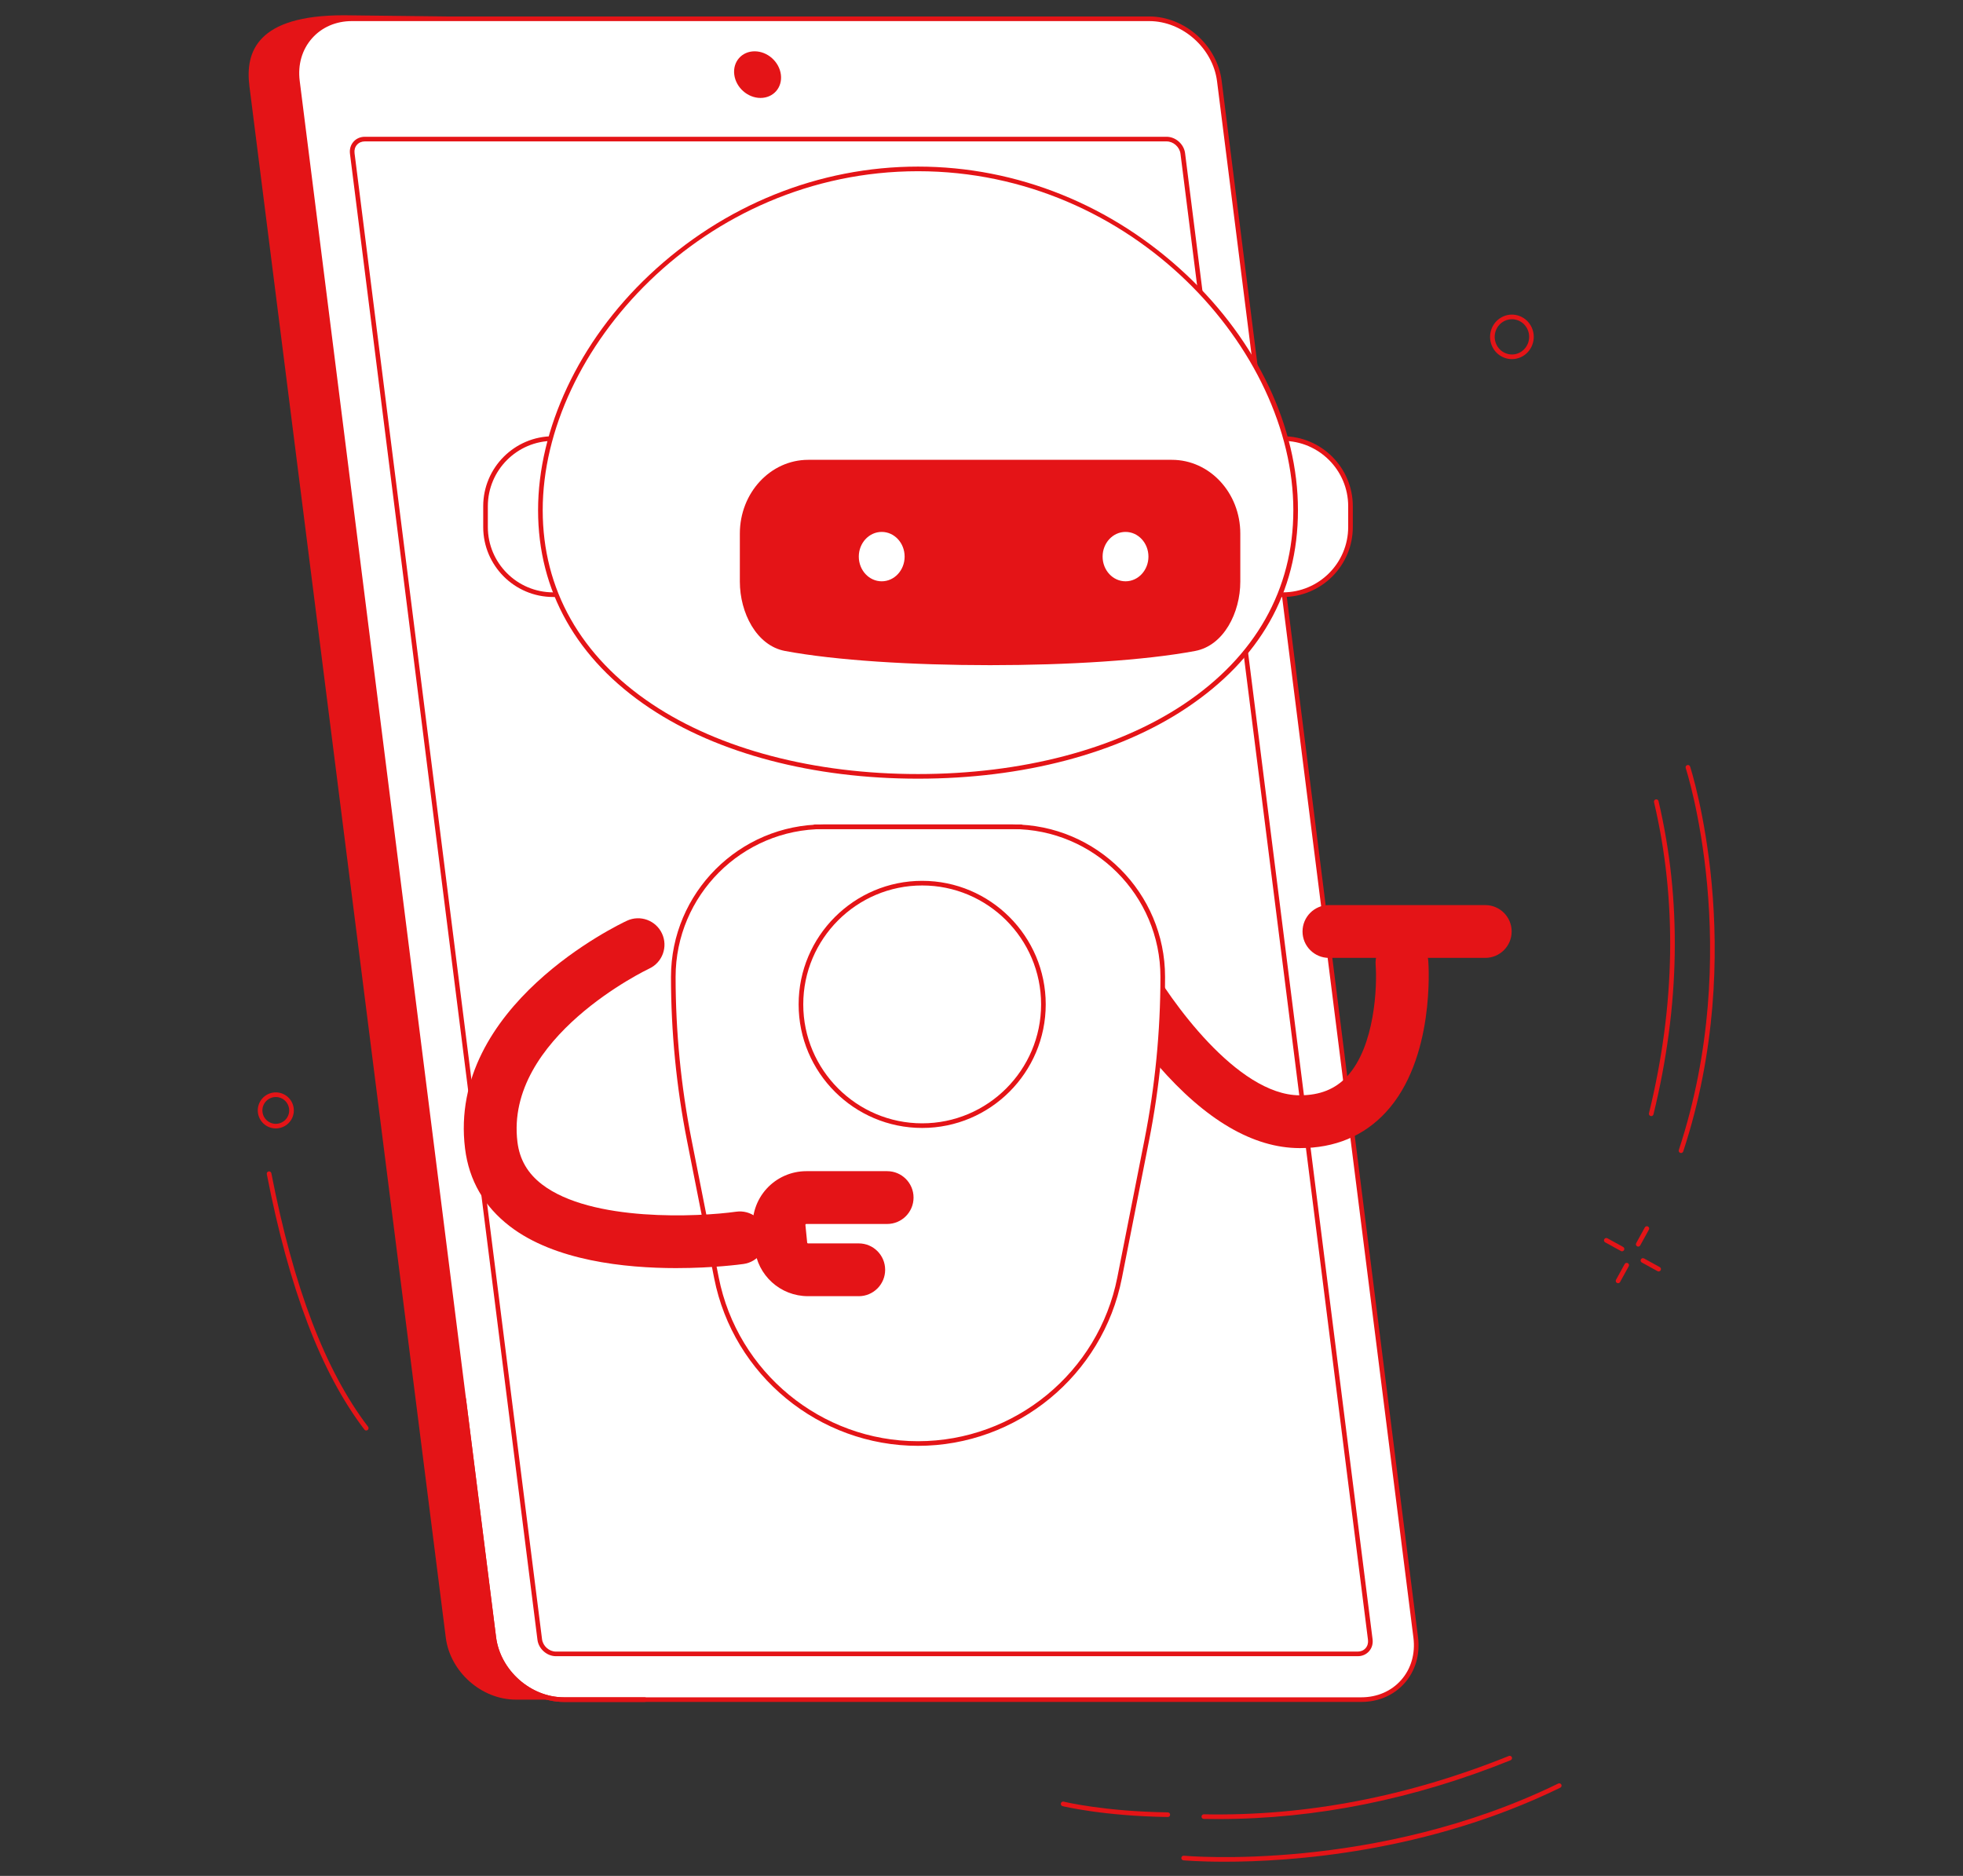 <svg width="1800" height="1720" viewBox="0 0 1800 1720" fill="none" xmlns="http://www.w3.org/2000/svg">
<rect x="0" y="0" width="1800" height="1720" fill="#333333" stroke="none"/>
<path d="M473.024 1558.36H1204.29C1235.81 1558.36 1258.12 1532.89 1254.15 1501.48L1074.09 78.995C1070.12 47.585 1041.35 22.116 1009.83 22.116L315.276 14C235.545 14 224.727 47.575 228.703 78.995L408.768 1501.48C412.744 1532.89 441.509 1558.36 473.024 1558.36Z" fill="#E41417"/>
<path d="M517.033 1558.36H1248.3C1279.82 1558.36 1302.13 1532.81 1298.15 1501.29L1118.1 74.28C1114.12 42.765 1085.36 17.22 1053.84 17.22H322.567C291.052 17.22 268.735 42.765 272.712 74.28L452.776 1501.29C456.753 1532.81 485.518 1558.36 517.033 1558.36Z" fill="white"/>
<path d="M1248.3 1560.47H517.033C484.54 1560.47 454.769 1534.05 450.668 1501.56L270.604 74.549C268.592 58.614 272.951 43.637 282.878 32.378C292.7 21.244 306.795 15.102 322.567 15.102H1053.83C1086.33 15.102 1116.1 41.529 1120.2 74.012L1300.26 1501.03C1302.28 1516.96 1297.92 1531.94 1287.99 1543.2C1278.17 1554.33 1264.07 1560.47 1248.3 1560.47ZM322.567 19.347C308.031 19.347 295.067 24.971 286.06 35.186C276.947 45.515 272.961 59.313 274.81 74.022L454.875 1501.04C458.717 1531.48 486.601 1556.24 517.033 1556.24H1248.3C1262.84 1556.24 1275.8 1550.61 1284.81 1540.4C1293.92 1530.07 1297.91 1516.27 1296.06 1501.56L1115.99 74.549C1112.15 44.107 1084.27 19.347 1053.83 19.347H322.567Z" fill="#E41417"/>
<path d="M591.161 1560.47H517.034C484.542 1560.47 454.771 1534.05 450.67 1501.56L423.112 1283.2C422.968 1282.04 423.792 1280.98 424.952 1280.83C426.121 1280.68 427.175 1281.51 427.318 1282.67L454.876 1501.04C458.719 1531.48 486.602 1556.24 517.034 1556.24H591.161C592.33 1556.24 593.278 1557.19 593.278 1558.36C593.278 1559.52 592.33 1560.47 591.161 1560.47Z" fill="#E41417"/>
<path d="M1244.98 1518.55H509.772C501.474 1518.55 493.875 1511.81 492.831 1503.53L320.911 140.971C320.384 136.822 321.534 132.903 324.14 129.952C326.718 127.02 330.407 125.41 334.527 125.41H1069.73C1078.03 125.41 1085.62 132.156 1086.67 140.435L1258.6 1502.99C1259.13 1507.14 1257.98 1511.06 1255.37 1514.01C1252.8 1516.93 1249.11 1518.55 1244.99 1518.55H1244.98ZM334.518 129.655C331.633 129.655 329.075 130.757 327.312 132.76C325.52 134.791 324.744 137.512 325.108 140.444L497.037 1503C497.823 1509.24 503.534 1514.32 509.772 1514.32H1244.98C1247.86 1514.32 1250.42 1513.22 1252.18 1511.21C1253.97 1509.18 1254.75 1506.46 1254.39 1503.53L1082.46 140.971C1081.67 134.733 1075.96 129.655 1069.73 129.655H334.518Z" fill="#E41417"/>
<path d="M697.368 89.802C709.173 89.802 717.538 80.23 716.043 68.425C714.548 56.62 703.778 47.048 691.973 47.048C680.168 47.048 671.803 56.62 673.298 68.425C674.783 80.23 685.563 89.802 697.368 89.802Z" fill="#E41417"/>
<path d="M1191.98 1052.68C1191.84 1052.68 1191.71 1052.68 1191.57 1052.68C1149.15 1052.55 1105.49 1027.01 1061.82 976.759C1031.2 941.536 1011.72 906.696 1010.91 905.23C1004.41 893.54 1008.63 878.812 1020.31 872.316C1031.99 865.829 1046.73 870.035 1053.22 881.716C1072.2 915.76 1134.07 1004.1 1191.7 1004.27C1191.79 1004.27 1191.87 1004.27 1191.96 1004.27C1210.24 1004.27 1224.37 998.625 1235.15 987.022C1260.97 959.243 1262.86 903.735 1261.41 884.686C1260.39 871.357 1270.38 859.725 1283.71 858.709C1297.02 857.694 1308.67 867.678 1309.68 881.007C1309.96 884.667 1315.99 971.154 1270.62 1019.97C1250.45 1041.68 1223.99 1052.68 1191.97 1052.68H1191.98Z" fill="#E41417"/>
<path d="M1361.93 878.274H1218.57C1205.21 878.274 1194.37 867.437 1194.37 854.07C1194.37 840.703 1205.21 829.866 1218.57 829.866H1361.93C1375.3 829.866 1386.13 840.703 1386.13 854.07C1386.13 867.437 1375.3 878.274 1361.93 878.274Z" fill="#E41417"/>
<path d="M1164.92 402.118H1176.35C1210.57 402.118 1238.36 429.905 1238.36 464.132V483.229C1238.36 517.456 1210.57 545.243 1176.35 545.243H1164.92V402.108V402.118Z" fill="white"/>
<path d="M1176.34 547.371H1164.92C1163.75 547.371 1162.8 546.422 1162.8 545.253V402.117C1162.8 400.948 1163.75 400 1164.92 400H1176.34C1211.71 400 1240.48 428.774 1240.48 464.142V483.238C1240.48 518.605 1211.71 547.38 1176.34 547.38V547.371ZM1167.04 543.126H1176.34C1209.37 543.126 1236.24 516.258 1236.24 483.229V464.132C1236.24 431.103 1209.37 404.235 1176.34 404.235H1167.04V543.126Z" fill="#E41417"/>
<path d="M518.655 545.244H507.234C473.007 545.244 445.219 517.456 445.219 483.229V464.132C445.219 429.906 473.007 402.118 507.234 402.118H518.655V545.253V545.244Z" fill="white"/>
<path d="M518.654 547.371H507.233C471.865 547.371 443.091 518.596 443.091 483.229V464.132C443.091 428.765 471.865 399.991 507.233 399.991H518.654C519.823 399.991 520.772 400.939 520.772 402.108V545.244C520.772 546.413 519.823 547.362 518.654 547.362V547.371ZM507.233 404.236C474.203 404.236 447.336 431.103 447.336 464.132V483.229C447.336 516.258 474.203 543.126 507.233 543.126H516.537V404.236H507.233Z" fill="#E41417"/>
<path d="M495.525 467.773C495.525 313.973 650.552 154.874 841.799 154.874C1033.05 154.874 1188.07 313.973 1188.07 467.773C1188.07 621.573 1033.05 711.845 841.799 711.845C650.552 711.845 495.525 621.573 495.525 467.773Z" fill="white"/>
<path d="M841.789 713.963C745.711 713.963 658.333 690.976 595.763 649.246C528.794 604.585 493.398 541.832 493.398 467.773C493.398 393.714 530.605 313.187 595.485 252.102C663.526 188.037 751 152.747 841.789 152.747C932.578 152.747 1020.05 188.028 1088.09 252.102C1152.97 313.187 1190.18 391.798 1190.18 467.773C1190.18 543.749 1154.78 604.585 1087.82 649.246C1025.25 690.976 937.868 713.963 841.789 713.963ZM841.789 156.992C644.822 156.992 497.643 321.073 497.643 467.773C497.643 540.347 532.387 601.883 598.12 645.72C660 686.99 746.544 709.718 841.789 709.718C937.034 709.718 1023.58 686.99 1085.46 645.72C1151.19 601.883 1185.94 540.347 1185.94 467.773C1185.94 321.073 1038.76 156.992 841.789 156.992Z" fill="#E41417"/>
<path d="M928.524 758.049H755.052C679.019 758.049 617.388 819.681 617.388 895.714C617.388 945.942 622.284 996.056 632.019 1045.34L656.961 1171.65C674.391 1259.92 751.813 1323.55 841.788 1323.55C931.763 1323.55 1009.18 1259.92 1026.61 1171.65L1051.56 1045.34C1061.28 996.056 1066.19 945.942 1066.19 895.714C1066.19 819.681 1004.56 758.049 928.524 758.049Z" fill="white"/>
<path d="M841.788 1325.67C751.057 1325.67 672.456 1261.06 654.882 1172.06L629.94 1045.75C620.205 996.449 615.271 945.971 615.271 895.714C615.271 818.636 677.975 755.922 755.052 755.922H928.524C1005.6 755.922 1068.32 818.627 1068.32 895.714C1068.32 945.962 1063.38 996.439 1053.65 1045.75L1028.7 1172.06C1011.13 1261.06 932.52 1325.67 841.788 1325.67ZM755.052 760.167C680.313 760.167 619.506 820.974 619.506 895.714C619.506 945.693 624.412 995.893 634.099 1044.92L659.041 1171.23C676.221 1258.26 753.078 1321.42 841.788 1321.42C930.498 1321.42 1007.36 1258.26 1024.54 1171.23L1049.48 1044.92C1059.16 995.884 1064.07 945.684 1064.07 895.714C1064.07 820.974 1003.26 760.167 928.524 760.167H755.052Z" fill="#E41417"/>
<path d="M936.208 760.167H747.357C746.188 760.167 745.239 759.219 745.239 758.05C745.239 756.881 746.188 755.932 747.357 755.932H936.208C937.377 755.932 938.326 756.881 938.326 758.05C938.326 759.219 937.377 760.167 936.208 760.167Z" fill="#E41417"/>
<path d="M1074.59 421.607H741.137C706.498 421.607 678.413 451.867 678.413 489.199V533.295C678.413 561.763 693.61 591.937 719.817 596.862C812.225 614.224 1003.5 614.224 1095.91 596.862C1122.12 591.937 1137.31 561.773 1137.31 533.295V489.199C1137.31 451.867 1109.23 421.607 1074.59 421.607Z" fill="#E41417"/>
<path d="M808.499 532.989C820.104 532.989 829.512 522.851 829.512 510.346C829.512 497.841 820.104 487.704 808.499 487.704C796.893 487.704 787.485 497.841 787.485 510.346C787.485 522.851 796.893 532.989 808.499 532.989Z" fill="white"/>
<path d="M1032.07 532.988C1043.67 532.988 1053.08 522.851 1053.08 510.346C1053.08 497.841 1043.67 487.704 1032.07 487.704C1020.46 487.704 1011.05 497.841 1011.05 510.346C1011.05 522.851 1020.46 532.988 1032.07 532.988Z" fill="white"/>
<path d="M924.203 999.521C967.618 956.107 967.618 885.718 924.203 842.303C880.789 798.888 810.4 798.888 766.985 842.303C723.57 885.718 723.57 956.107 766.985 999.521C810.4 1042.94 880.789 1042.94 924.203 999.521Z" fill="white"/>
<path d="M845.603 1034.2C783.138 1034.2 732.315 983.379 732.315 920.915C732.315 858.45 783.138 807.627 845.603 807.627C908.068 807.627 958.891 858.45 958.891 920.915C958.891 983.379 908.068 1034.2 845.603 1034.2ZM845.603 811.872C785.476 811.872 736.56 860.788 736.56 920.915C736.56 981.041 785.476 1029.96 845.603 1029.96C905.73 1029.96 954.646 981.041 954.646 920.915C954.646 860.788 905.73 811.872 845.603 811.872Z" fill="#E41417"/>
<path d="M620.309 1162.71C572.888 1162.71 508.717 1155.95 467.591 1124.42C443.885 1106.24 430.04 1082.25 426.437 1053.1C410.253 922.238 568.173 847.335 574.9 844.202C587.021 838.568 601.413 843.838 607.047 855.969C612.672 868.08 607.421 882.463 595.319 888.097C593.987 888.72 462.628 951.329 474.481 1047.15C476.464 1063.16 483.842 1075.87 497.046 1085.99C542.264 1120.66 640.872 1115.79 675.051 1110.99C688.283 1109.13 700.529 1118.36 702.388 1131.59C704.247 1144.84 695.029 1157.07 681.787 1158.93C679.362 1159.28 654.076 1162.7 620.309 1162.7V1162.71Z" fill="#E41417"/>
<path d="M787.448 1188.45H740.966C715.574 1188.45 694.513 1169.39 691.983 1144.13L690.364 1127.95C688.984 1114.14 693.535 1100.32 702.849 1090.03C712.163 1079.74 725.472 1073.83 739.347 1073.83H813.492C826.859 1073.83 837.696 1084.67 837.696 1098.04C837.696 1111.4 826.859 1122.24 813.492 1122.24H739.347C739.213 1122.24 738.983 1122.24 738.743 1122.51C738.504 1122.78 738.523 1123.01 738.532 1123.14L740.152 1139.32C740.19 1139.74 740.545 1140.05 740.966 1140.05H787.448C800.815 1140.05 811.652 1150.89 811.652 1164.26C811.652 1177.63 800.815 1188.46 787.448 1188.46V1188.45Z" fill="#E41417"/>
<path d="M1502.18 1142.98C1501.84 1142.98 1501.48 1142.89 1501.16 1142.71C1500.13 1142.14 1499.76 1140.85 1500.32 1139.82L1508.26 1125.4C1508.82 1124.38 1510.11 1124 1511.14 1124.57C1512.17 1125.14 1512.54 1126.43 1511.98 1127.45L1504.04 1141.87C1503.66 1142.57 1502.93 1142.98 1502.18 1142.98Z" fill="#E41417"/>
<path d="M1483.69 1176.56C1483.35 1176.56 1483 1176.48 1482.67 1176.29C1481.64 1175.73 1481.27 1174.44 1481.84 1173.41L1489.77 1158.99C1490.34 1157.96 1491.62 1157.59 1492.65 1158.16C1493.68 1158.72 1494.05 1160.01 1493.49 1161.04L1485.55 1175.46C1485.17 1176.16 1484.44 1176.56 1483.69 1176.56Z" fill="#E41417"/>
<path d="M1487.33 1147.29C1486.98 1147.29 1486.63 1147.2 1486.3 1147.02L1471.88 1139.09C1470.86 1138.52 1470.48 1137.23 1471.05 1136.2C1471.62 1135.18 1472.9 1134.8 1473.93 1135.37L1488.35 1143.3C1489.38 1143.87 1489.75 1145.16 1489.19 1146.19C1488.81 1146.89 1488.08 1147.29 1487.33 1147.29Z" fill="#E41417"/>
<path d="M1520.91 1165.77C1520.57 1165.77 1520.21 1165.69 1519.89 1165.5L1505.47 1157.57C1504.44 1157.01 1504.07 1155.71 1504.63 1154.69C1505.2 1153.66 1506.49 1153.29 1507.52 1153.85L1521.94 1161.79C1522.96 1162.35 1523.34 1163.65 1522.77 1164.67C1522.39 1165.37 1521.66 1165.77 1520.91 1165.77Z" fill="#E41417"/>
<path d="M1386.38 329.276C1383.97 329.276 1381.55 328.826 1379.22 327.925C1374.17 325.961 1370.2 322.109 1368.02 317.069C1363.59 306.787 1368.2 294.733 1378.29 290.201C1383.14 288.016 1388.56 287.882 1393.51 289.808C1398.56 291.772 1402.54 295.624 1404.71 300.664C1409.15 310.946 1404.55 323 1394.46 327.532C1391.87 328.692 1389.12 329.276 1386.38 329.276ZM1386.37 292.702C1384.22 292.702 1382.06 293.162 1380.03 294.072C1372.05 297.656 1368.41 307.218 1371.93 315.382C1373.65 319.368 1376.79 322.415 1380.78 323.958C1384.67 325.472 1388.91 325.367 1392.73 323.651C1400.72 320.068 1404.36 310.505 1400.83 302.332C1399.12 298.345 1395.97 295.298 1391.99 293.756C1390.17 293.047 1388.27 292.692 1386.37 292.692V292.702Z" fill="#E41417"/>
<path d="M1117.12 1667.88C1112.68 1667.88 1108.24 1667.83 1103.81 1667.74C1102.64 1667.72 1101.71 1666.75 1101.73 1665.58C1101.76 1664.41 1102.83 1663.47 1103.89 1663.5C1196.8 1665.38 1290.95 1647.39 1383.57 1610.02C1384.65 1609.58 1385.89 1610.11 1386.33 1611.19C1386.77 1612.27 1386.25 1613.51 1385.15 1613.95C1296.42 1649.75 1206.31 1667.87 1117.11 1667.87L1117.12 1667.88Z" fill="#E41417"/>
<path d="M1070.84 1665.99H1070.82C1011.69 1665.15 974.718 1656.13 974.344 1656.03C973.204 1655.75 972.514 1654.6 972.802 1653.46C973.079 1652.32 974.229 1651.63 975.369 1651.91C975.734 1652 1012.29 1660.92 1070.87 1661.74C1072.04 1661.76 1072.98 1662.72 1072.96 1663.9C1072.94 1665.06 1071.99 1665.99 1070.84 1665.99Z" fill="#E41417"/>
<path d="M1122.79 1706.99C1099.46 1706.99 1085.64 1705.75 1085.16 1705.71C1083.99 1705.59 1083.13 1704.56 1083.25 1703.4C1083.35 1702.23 1084.37 1701.38 1085.57 1701.49C1087.3 1701.65 1261.02 1717.13 1428.85 1635.31C1429.91 1634.79 1431.18 1635.23 1431.69 1636.29C1432.2 1637.34 1431.76 1638.6 1430.71 1639.12C1308.66 1698.63 1183.52 1707 1122.8 1707L1122.79 1706.99Z" fill="#E41417"/>
<path d="M1514.11 1023.34C1513.94 1023.34 1513.78 1023.32 1513.6 1023.28C1512.46 1023 1511.77 1021.85 1512.05 1020.71C1536.32 921.604 1537.88 825.65 1516.68 735.494C1516.41 734.353 1517.12 733.213 1518.26 732.945C1519.39 732.677 1520.54 733.386 1520.81 734.526C1542.17 825.334 1540.61 921.959 1516.18 1021.73C1515.94 1022.69 1515.08 1023.35 1514.12 1023.35L1514.11 1023.34Z" fill="#E41417"/>
<path d="M1541.43 1057.18C1541.21 1057.18 1540.99 1057.14 1540.77 1057.07C1539.66 1056.71 1539.05 1055.51 1539.42 1054.39C1599.73 871.491 1546.28 705.847 1545.73 704.199C1545.37 703.088 1545.96 701.89 1547.08 701.516C1548.21 701.143 1549.39 701.756 1549.77 702.867C1550.32 704.535 1604.22 871.443 1543.46 1055.72C1543.17 1056.61 1542.34 1057.18 1541.45 1057.18H1541.43Z" fill="#E41417"/>
<path d="M252.879 1034.65C250.072 1034.65 247.235 1033.94 244.639 1032.44C236.743 1027.88 234.031 1017.75 238.583 1009.85C243.144 1001.96 253.282 999.247 261.168 1003.81C269.063 1008.37 271.775 1018.5 267.223 1026.39C264.167 1031.69 258.6 1034.65 252.879 1034.65ZM252.917 1005.84C248.673 1005.84 244.533 1008.04 242.253 1011.98C238.861 1017.85 240.882 1025.38 246.747 1028.77C252.611 1032.16 260.142 1030.15 263.534 1024.27C266.926 1018.41 264.904 1010.88 259.04 1007.49C257.114 1006.38 254.997 1005.84 252.908 1005.84H252.917Z" fill="#E41417"/>
<path d="M335.833 1311.6C335.191 1311.6 334.558 1311.31 334.146 1310.77C294.467 1258.74 265.195 1182.12 244.651 1076.53C244.43 1075.38 245.178 1074.27 246.328 1074.04C247.468 1073.82 248.589 1074.57 248.819 1075.72C269.238 1180.65 298.252 1256.69 337.519 1308.19C338.228 1309.12 338.056 1310.45 337.117 1311.16C336.734 1311.46 336.283 1311.59 335.833 1311.59V1311.6Z" fill="#E41417"/>
</svg>
